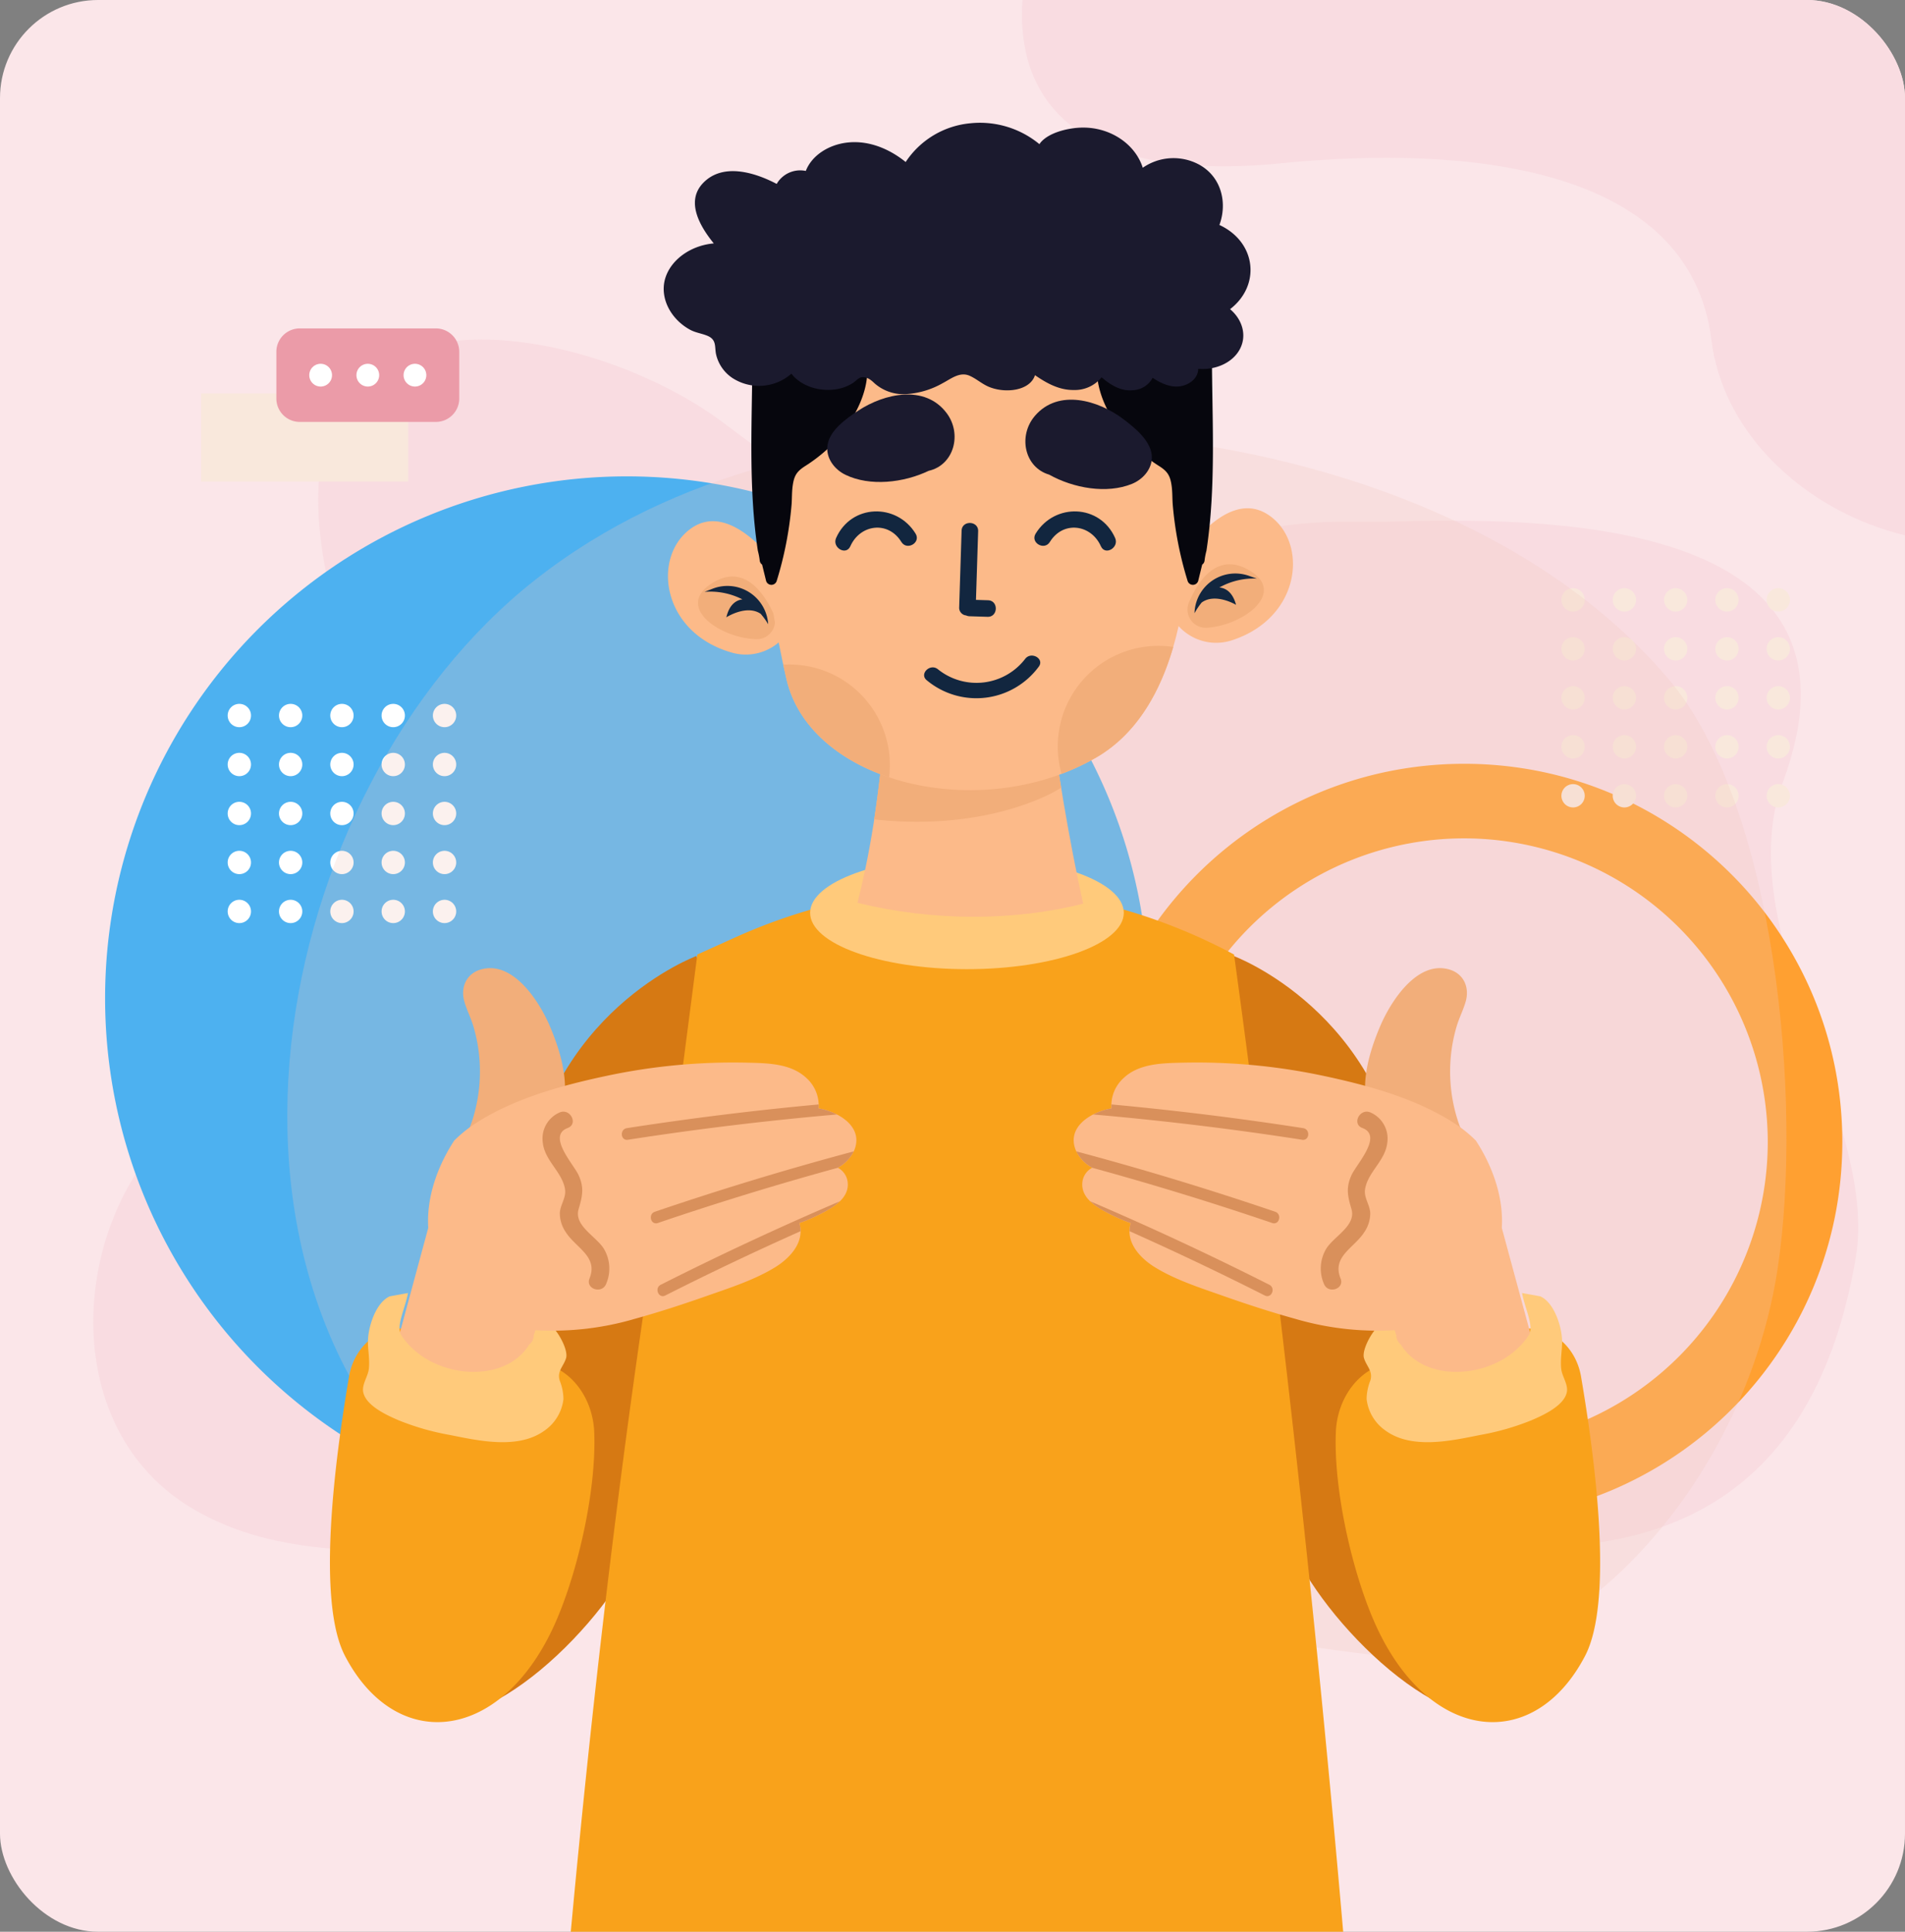 <svg xmlns="http://www.w3.org/2000/svg" xmlns:xlink="http://www.w3.org/1999/xlink" width="505" height="512" viewBox="0 0 505 512">
  <rect x="0" y="0" width="505" height="512" fill="#808080" stroke="none"/>
  <defs>
    <clipPath id="clip-path">
      <rect id="Rectángulo_348053" data-name="Rectángulo 348053" width="505" height="512" rx="26" fill="#fdf0f2" opacity="0.38"/>
    </clipPath>
    <clipPath id="clip-path-2">
      <rect id="Rectángulo_33768" data-name="Rectángulo 33768" width="460.522" height="361.194" fill="none" stroke="#707070" stroke-width="1"/>
    </clipPath>
    <clipPath id="clip-path-3">
      <rect id="Rectángulo_33845" data-name="Rectángulo 33845" width="460.522" height="315.839" transform="translate(0 0)" fill="none"/>
    </clipPath>
    <clipPath id="clip-path-4">
      <rect id="Rectángulo_33841" data-name="Rectángulo 33841" width="397.419" height="325.077" fill="none"/>
    </clipPath>
    <clipPath id="clip-path-5">
      <rect id="Rectángulo_344431" data-name="Rectángulo 344431" width="340.668" height="485.767" fill="#ffa031" opacity="0.53"/>
    </clipPath>
    <clipPath id="clip-path-6">
      <rect id="Rectángulo_344430" data-name="Rectángulo 344430" width="414.799" height="499.962" fill="none"/>
    </clipPath>
  </defs>
  <g id="Grupo_1012529" data-name="Grupo 1012529" transform="translate(-915 -6473)">
    <g id="Enmascarar_grupo_1011267" data-name="Enmascarar grupo 1011267" transform="translate(915 6473)" clip-path="url(#clip-path)">
      <rect id="Rectángulo_348045" data-name="Rectángulo 348045" width="505" height="512" rx="26" fill="#fbe6e9"/>
      <path id="Trazado_725685" data-name="Trazado 725685" d="M447.866,131.863c25.314-67.954-56.143-70.532-102.19-69.192-15.819.46-21.862-1.4-48.965,4.633-58.835,13.1-74.449,10.908-129.5-30.67C128.363,7.294,35.778-8.149,65.355,90.682c13.971,46.686,20.18,106.262-24.274,120.741s-58.265,88.022-14.037,113.326,101.2-7.832,149.881,32.847,78.156-47.4,162.7-28.29,118.342-16.48,127.637-71.771c5.994-35.657-33.719-87.229-19.4-125.672" transform="translate(24.728 75.543)" fill="#f9dce1"/>
      <path id="Trazado_725686" data-name="Trazado 725686" d="M447.866,117.406c25.314-67.954-56.143-70.532-102.19-69.192-15.819.46-21.862-1.4-48.965,4.633-58.835,13.1-74.449,10.908-129.5-30.67C128.363-7.163,35.779-22.605,65.355,76.226c13.971,46.686,20.18,106.262-24.274,120.741s-58.265,88.022-14.037,113.326,101.2-7.832,149.881,32.847,78.156-47.4,162.7-28.29,118.342-16.48,127.637-71.771c5.994-35.657-33.719-87.229-19.4-125.672" transform="translate(252.5 92.872) rotate(-79)" fill="#f9dce1"/>
    </g>
    <g id="Grupo_1012517" data-name="Grupo 1012517" transform="translate(254.656 5355)">
      <g id="Grupo_990643" data-name="Grupo 990643" transform="translate(621 1118)">
        <g id="Grupo_951800" data-name="Grupo 951800" transform="translate(66.559 65.607)">
          <g id="Grupo_951798" data-name="Grupo 951798" transform="translate(0.645 21.438)">
            <g id="Grupo_80327" data-name="Grupo 80327" transform="translate(0 0)" clip-path="url(#clip-path-3)">
              <path id="Trazado_113636" data-name="Trazado 113636" d="M276.622,287.329A138.311,138.311,0,1,1,138.311,149.018,138.311,138.311,0,0,1,276.622,287.329" transform="translate(0 -109.801)" fill="#4db1f0"/>
              <path id="Sustracción_2" data-name="Sustracción 2" d="M100.219,200.443a101.039,101.039,0,0,1-20.2-2.036,99.682,99.682,0,0,1-35.836-15.081A100.5,100.5,0,0,1,7.876,139.231a99.622,99.622,0,0,1-5.84-18.811,101.2,101.2,0,0,1,0-40.4,99.688,99.688,0,0,1,15.08-35.837A100.5,100.5,0,0,1,61.21,7.876a99.708,99.708,0,0,1,18.812-5.84,101.2,101.2,0,0,1,40.4,0,99.686,99.686,0,0,1,35.837,15.08,100.508,100.508,0,0,1,36.31,44.095,99.665,99.665,0,0,1,5.84,18.812,101.2,101.2,0,0,1,0,40.4,99.709,99.709,0,0,1-15.08,35.837,100.523,100.523,0,0,1-44.094,36.31,99.749,99.749,0,0,1-18.813,5.84A101.042,101.042,0,0,1,100.219,200.443Zm0-180.681a80.46,80.46,0,1,0,80.46,80.459A80.549,80.549,0,0,0,100.219,19.762Z" transform="translate(260.08 115.396)" fill="#ffa031" stroke="rgba(0,0,0,0)" stroke-miterlimit="10" stroke-width="1"/>
              <path id="Trazado_113639" data-name="Trazado 113639" d="M649.077,682.37a48.906,48.906,0,1,1-48.906-48.906,48.906,48.906,0,0,1,48.906,48.906" transform="translate(-406.186 -466.753)" fill="#fff"/>
              <path id="Trazado_113640" data-name="Trazado 113640" d="M1473.106,264.733a3.091,3.091,0,1,1-3.091-3.091,3.091,3.091,0,0,1,3.091,3.091" transform="translate(-1080.866 -192.785)" fill="#f9e8dc"/>
              <path id="Trazado_113641" data-name="Trazado 113641" d="M1524.781,264.733a3.091,3.091,0,1,1-3.091-3.091,3.091,3.091,0,0,1,3.091,3.091" transform="translate(-1118.942 -192.785)" fill="#f9e8dc"/>
              <path id="Trazado_113642" data-name="Trazado 113642" d="M1576.456,264.733a3.091,3.091,0,1,1-3.091-3.091,3.091,3.091,0,0,1,3.091,3.091" transform="translate(-1157.017 -192.785)" fill="#f9e8dc"/>
              <path id="Trazado_113643" data-name="Trazado 113643" d="M1628.131,264.733a3.091,3.091,0,1,1-3.091-3.091,3.091,3.091,0,0,1,3.091,3.091" transform="translate(-1195.093 -192.785)" fill="#f9e8dc"/>
              <path id="Trazado_113644" data-name="Trazado 113644" d="M1679.806,264.733a3.091,3.091,0,1,1-3.091-3.091,3.091,3.091,0,0,1,3.091,3.091" transform="translate(-1233.168 -192.785)" fill="#f9e8dc"/>
              <path id="Trazado_113645" data-name="Trazado 113645" d="M1473.106,314.059a3.091,3.091,0,1,1-3.091-3.091,3.091,3.091,0,0,1,3.091,3.091" transform="translate(-1080.866 -229.129)" fill="#f9e8dc"/>
              <path id="Trazado_113646" data-name="Trazado 113646" d="M1524.781,314.059a3.091,3.091,0,1,1-3.091-3.091,3.091,3.091,0,0,1,3.091,3.091" transform="translate(-1118.942 -229.129)" fill="#f9e8dc"/>
              <path id="Trazado_113647" data-name="Trazado 113647" d="M1576.456,314.059a3.091,3.091,0,1,1-3.091-3.091,3.091,3.091,0,0,1,3.091,3.091" transform="translate(-1157.017 -229.129)" fill="#f9e8dc"/>
              <path id="Trazado_113648" data-name="Trazado 113648" d="M1628.131,314.059a3.091,3.091,0,1,1-3.091-3.091,3.091,3.091,0,0,1,3.091,3.091" transform="translate(-1195.093 -229.129)" fill="#f9e8dc"/>
              <path id="Trazado_113649" data-name="Trazado 113649" d="M1679.806,314.059a3.091,3.091,0,1,1-3.091-3.091,3.091,3.091,0,0,1,3.091,3.091" transform="translate(-1233.168 -229.129)" fill="#f9e8dc"/>
              <path id="Trazado_113650" data-name="Trazado 113650" d="M1473.106,363.385a3.091,3.091,0,1,1-3.091-3.091,3.091,3.091,0,0,1,3.091,3.091" transform="translate(-1080.866 -265.474)" fill="#f9e8dc"/>
              <path id="Trazado_113651" data-name="Trazado 113651" d="M1524.781,363.385a3.091,3.091,0,1,1-3.091-3.091,3.091,3.091,0,0,1,3.091,3.091" transform="translate(-1118.942 -265.474)" fill="#f9e8dc"/>
              <path id="Trazado_113652" data-name="Trazado 113652" d="M1576.456,363.385a3.091,3.091,0,1,1-3.091-3.091,3.091,3.091,0,0,1,3.091,3.091" transform="translate(-1157.017 -265.474)" fill="#f9e8dc"/>
              <path id="Trazado_113653" data-name="Trazado 113653" d="M1628.131,363.385a3.091,3.091,0,1,1-3.091-3.091,3.091,3.091,0,0,1,3.091,3.091" transform="translate(-1195.093 -265.474)" fill="#f9e8dc"/>
              <path id="Trazado_113654" data-name="Trazado 113654" d="M1679.806,363.385a3.091,3.091,0,1,1-3.091-3.091,3.091,3.091,0,0,1,3.091,3.091" transform="translate(-1233.168 -265.474)" fill="#f9e8dc"/>
              <path id="Trazado_113655" data-name="Trazado 113655" d="M1473.106,412.712a3.091,3.091,0,1,1-3.091-3.091,3.091,3.091,0,0,1,3.091,3.091" transform="translate(-1080.866 -301.819)" fill="#f9e8dc"/>
              <path id="Trazado_113656" data-name="Trazado 113656" d="M1524.781,412.712a3.091,3.091,0,1,1-3.091-3.091,3.091,3.091,0,0,1,3.091,3.091" transform="translate(-1118.942 -301.819)" fill="#f9e8dc"/>
              <path id="Trazado_113657" data-name="Trazado 113657" d="M1576.456,412.712a3.091,3.091,0,1,1-3.091-3.091,3.091,3.091,0,0,1,3.091,3.091" transform="translate(-1157.017 -301.819)" fill="#f9e8dc"/>
              <path id="Trazado_113658" data-name="Trazado 113658" d="M1628.131,412.712a3.091,3.091,0,1,1-3.091-3.091,3.091,3.091,0,0,1,3.091,3.091" transform="translate(-1195.093 -301.819)" fill="#f9e8dc"/>
              <path id="Trazado_113659" data-name="Trazado 113659" d="M1679.806,412.712a3.091,3.091,0,1,1-3.091-3.091,3.091,3.091,0,0,1,3.091,3.091" transform="translate(-1233.168 -301.819)" fill="#f9e8dc"/>
              <path id="Trazado_113660" data-name="Trazado 113660" d="M1473.106,462.038a3.091,3.091,0,1,1-3.091-3.091,3.091,3.091,0,0,1,3.091,3.091" transform="translate(-1080.866 -338.164)" fill="#f9e8dc"/>
              <path id="Trazado_113661" data-name="Trazado 113661" d="M1524.781,462.038a3.091,3.091,0,1,1-3.091-3.091,3.091,3.091,0,0,1,3.091,3.091" transform="translate(-1118.942 -338.164)" fill="#f9e8dc"/>
              <path id="Trazado_113662" data-name="Trazado 113662" d="M1576.456,462.038a3.091,3.091,0,1,1-3.091-3.091,3.091,3.091,0,0,1,3.091,3.091" transform="translate(-1157.017 -338.164)" fill="#f9e8dc"/>
              <path id="Trazado_113663" data-name="Trazado 113663" d="M1628.131,462.038a3.091,3.091,0,1,1-3.091-3.091,3.091,3.091,0,0,1,3.091,3.091" transform="translate(-1195.093 -338.164)" fill="#f9e8dc"/>
              <path id="Trazado_113664" data-name="Trazado 113664" d="M1679.806,462.038a3.091,3.091,0,1,1-3.091-3.091,3.091,3.091,0,0,1,3.091,3.091" transform="translate(-1233.168 -338.164)" fill="#f9e8dc"/>
              <path id="Trazado_113665" data-name="Trazado 113665" d="M129.658,381.219a3.091,3.091,0,1,1-3.091-3.091,3.091,3.091,0,0,1,3.091,3.091" transform="translate(-90.98 -278.615)" fill="#fff"/>
              <path id="Trazado_113666" data-name="Trazado 113666" d="M181.333,381.219a3.091,3.091,0,1,1-3.091-3.091,3.091,3.091,0,0,1,3.091,3.091" transform="translate(-129.056 -278.615)" fill="#fff"/>
              <path id="Trazado_113667" data-name="Trazado 113667" d="M233.008,381.219a3.091,3.091,0,1,1-3.091-3.091,3.091,3.091,0,0,1,3.091,3.091" transform="translate(-167.131 -278.615)" fill="#fff"/>
              <path id="Trazado_113668" data-name="Trazado 113668" d="M284.683,381.219a3.091,3.091,0,1,1-3.091-3.091,3.091,3.091,0,0,1,3.091,3.091" transform="translate(-205.206 -278.615)" fill="#fff"/>
              <path id="Trazado_113669" data-name="Trazado 113669" d="M336.358,381.219a3.091,3.091,0,1,1-3.091-3.091,3.091,3.091,0,0,1,3.091,3.091" transform="translate(-243.282 -278.615)" fill="#fff"/>
              <path id="Trazado_113670" data-name="Trazado 113670" d="M129.658,430.545a3.091,3.091,0,1,1-3.091-3.091,3.091,3.091,0,0,1,3.091,3.091" transform="translate(-90.98 -314.959)" fill="#fff"/>
              <path id="Trazado_113671" data-name="Trazado 113671" d="M181.333,430.545a3.091,3.091,0,1,1-3.091-3.091,3.091,3.091,0,0,1,3.091,3.091" transform="translate(-129.056 -314.959)" fill="#fff"/>
              <path id="Trazado_113672" data-name="Trazado 113672" d="M233.008,430.545a3.091,3.091,0,1,1-3.091-3.091,3.091,3.091,0,0,1,3.091,3.091" transform="translate(-167.131 -314.959)" fill="#fff"/>
              <path id="Trazado_113673" data-name="Trazado 113673" d="M284.683,430.545a3.091,3.091,0,1,1-3.091-3.091,3.091,3.091,0,0,1,3.091,3.091" transform="translate(-205.206 -314.959)" fill="#fff"/>
              <path id="Trazado_113674" data-name="Trazado 113674" d="M336.358,430.545a3.091,3.091,0,1,1-3.091-3.091,3.091,3.091,0,0,1,3.091,3.091" transform="translate(-243.282 -314.959)" fill="#fff"/>
              <path id="Trazado_113675" data-name="Trazado 113675" d="M129.658,479.871a3.091,3.091,0,1,1-3.091-3.09,3.091,3.091,0,0,1,3.091,3.09" transform="translate(-90.98 -351.305)" fill="#fff"/>
              <path id="Trazado_113676" data-name="Trazado 113676" d="M181.333,479.871a3.091,3.091,0,1,1-3.091-3.09,3.091,3.091,0,0,1,3.091,3.09" transform="translate(-129.056 -351.305)" fill="#fff"/>
              <path id="Trazado_113677" data-name="Trazado 113677" d="M233.008,479.871a3.091,3.091,0,1,1-3.091-3.09,3.091,3.091,0,0,1,3.091,3.09" transform="translate(-167.131 -351.305)" fill="#fff"/>
              <path id="Trazado_113678" data-name="Trazado 113678" d="M284.683,479.871a3.091,3.091,0,1,1-3.091-3.09,3.091,3.091,0,0,1,3.091,3.09" transform="translate(-205.206 -351.305)" fill="#fff"/>
              <path id="Trazado_113679" data-name="Trazado 113679" d="M336.358,479.871a3.091,3.091,0,1,1-3.091-3.09,3.091,3.091,0,0,1,3.091,3.09" transform="translate(-243.282 -351.305)" fill="#fff"/>
              <path id="Trazado_113680" data-name="Trazado 113680" d="M129.658,529.2a3.091,3.091,0,1,1-3.091-3.091,3.091,3.091,0,0,1,3.091,3.091" transform="translate(-90.98 -387.649)" fill="#fff"/>
              <path id="Trazado_113681" data-name="Trazado 113681" d="M181.333,529.2a3.091,3.091,0,1,1-3.091-3.091,3.091,3.091,0,0,1,3.091,3.091" transform="translate(-129.056 -387.649)" fill="#fff"/>
              <path id="Trazado_113682" data-name="Trazado 113682" d="M233.008,529.2a3.091,3.091,0,1,1-3.091-3.091,3.091,3.091,0,0,1,3.091,3.091" transform="translate(-167.131 -387.649)" fill="#fff"/>
              <path id="Trazado_113683" data-name="Trazado 113683" d="M284.683,529.2a3.091,3.091,0,1,1-3.091-3.091,3.091,3.091,0,0,1,3.091,3.091" transform="translate(-205.206 -387.649)" fill="#fff"/>
              <path id="Trazado_113684" data-name="Trazado 113684" d="M336.358,529.2a3.091,3.091,0,1,1-3.091-3.091,3.091,3.091,0,0,1,3.091,3.091" transform="translate(-243.282 -387.649)" fill="#fff"/>
              <path id="Trazado_113685" data-name="Trazado 113685" d="M129.658,578.524a3.091,3.091,0,1,1-3.091-3.091,3.091,3.091,0,0,1,3.091,3.091" transform="translate(-90.98 -423.994)" fill="#fff"/>
              <path id="Trazado_113686" data-name="Trazado 113686" d="M181.333,578.524a3.091,3.091,0,1,1-3.091-3.091,3.091,3.091,0,0,1,3.091,3.091" transform="translate(-129.056 -423.994)" fill="#fff"/>
              <path id="Trazado_113687" data-name="Trazado 113687" d="M233.008,578.524a3.091,3.091,0,1,1-3.091-3.091,3.091,3.091,0,0,1,3.091,3.091" transform="translate(-167.131 -423.994)" fill="#fff"/>
              <path id="Trazado_113688" data-name="Trazado 113688" d="M284.683,578.524a3.091,3.091,0,1,1-3.091-3.091,3.091,3.091,0,0,1,3.091,3.091" transform="translate(-205.206 -423.994)" fill="#fff"/>
              <path id="Trazado_113689" data-name="Trazado 113689" d="M336.358,578.524a3.091,3.091,0,1,1-3.091-3.091,3.091,3.091,0,0,1,3.091,3.091" transform="translate(-243.282 -423.994)" fill="#fff"/>
              <rect id="Rectángulo_33843" data-name="Rectángulo 33843" width="54.296" height="12.701" transform="translate(227.709 50.807)" fill="#f9e8dc"/>
              <rect id="Rectángulo_33844" data-name="Rectángulo 33844" width="54.858" height="23.333" transform="translate(25.477 17.249)" fill="#f9e8dc"/>
              <path id="Trazado_113690" data-name="Trazado 113690" d="M178.721,0h36.067a6.207,6.207,0,0,1,6.207,6.207V18.581a6.207,6.207,0,0,1-6.207,6.207H178.721a6.207,6.207,0,0,1-6.207-6.207V6.209A6.207,6.207,0,0,1,178.721,0" transform="translate(-127.113 -0.002)" fill="#eb9ba8"/>
              <path id="Trazado_113691" data-name="Trazado 113691" d="M211.7,38.65a3.015,3.015,0,1,1-3.015-3.015A3.015,3.015,0,0,1,211.7,38.65" transform="translate(-151.545 -26.257)" fill="#fff"/>
              <path id="Trazado_113692" data-name="Trazado 113692" d="M259.195,38.65a3.015,3.015,0,1,1-3.015-3.015,3.015,3.015,0,0,1,3.015,3.015" transform="translate(-186.538 -26.257)" fill="#fff"/>
              <path id="Trazado_113693" data-name="Trazado 113693" d="M306.687,38.65a3.015,3.015,0,1,1-3.015-3.015,3.015,3.015,0,0,1,3.015,3.015" transform="translate(-221.532 -26.257)" fill="#fff"/>
            </g>
          </g>
          <g id="Grupo_951799" data-name="Grupo 951799" transform="translate(48.942 48.868)" opacity="0.251">
            <g id="Grupo_80323" data-name="Grupo 80323" transform="translate(0 0)" clip-path="url(#clip-path-4)">
              <path id="Trazado_113615" data-name="Trazado 113615" d="M253.946,319.962c-3.754-.285-7.584-.448-11.507-.419-20.755.154-41.056,5.739-61.939,5.523-44.248-.457-89.788-5.043-128.031-33.383C-32.256,228.9-4.484,94.4,65.752,39.181,103.072,9.841,149.558.87,194.1.04c57.332-1.068,130.87,17.066,171.947,65.33C394.661,99,401.777,177.342,395.087,221.734c-5.325,35.335-25.311,68.658-50.559,88.054-31.486,24.189-58.182,12.633-90.582,10.174" transform="translate(0 0.004)" fill="#f1c6bd"/>
            </g>
          </g>
        </g>
        <g id="Enmascarar_grupo_95" data-name="Enmascarar grupo 95" transform="translate(126.809 26.232)" clip-path="url(#clip-path-5)">
          <g id="Grupo_951832" data-name="Grupo 951832" transform="translate(0 6.309)">
            <g id="Grupo_951831" data-name="Grupo 951831" clip-path="url(#clip-path-6)">
              <path id="Trazado_696624" data-name="Trazado 696624" d="M342.8,319.546s39.866,14.706,45.516,62.738l30.59,137.18c-19.19,10.429-53.185-24.139-61.221-44.447-16.011-40.461-34.868-105.966-14.884-155.471" transform="translate(-103.21 -98.694)" fill="#d67913"/>
              <path id="Trazado_696625" data-name="Trazado 696625" d="M106.523,319.546s-39.865,14.706-45.516,62.738l-30.59,137.18c19.19,10.429,53.185-24.139,61.221-44.447,16.011-40.461,34.868-105.966,14.884-155.471" transform="translate(-9.395 -98.694)" fill="#d67913"/>
              <path id="Trazado_696626" data-name="Trazado 696626" d="M196.386,590.536c38.438,0,73.681-4.484,101.179-11.943Q286.181,444.454,267.9,311.03a149.558,149.558,0,0,0-132.3-4.508l-9.977,4.508L121.709,341.2C108.466,416.8,98.347,500.167,91.393,577.525c28.014,8.1,64.754,13.011,104.993,13.011" transform="translate(-28.228 -90.574)" fill="#f9a21b"/>
              <path id="Trazado_696628" data-name="Trazado 696628" d="M267.331,296.3c0,8.249-18.614,14.937-41.576,14.937s-41.575-6.688-41.575-14.937,18.614-14.937,41.575-14.937,41.576,6.687,41.576,14.937" transform="translate(-56.886 -86.903)" fill="#ffca7b"/>
              <path id="Trazado_696629" data-name="Trazado 696629" d="M249.514,212.854q-19.289,1.05-39.178.843c-1.122,22.463-3.653,40.849-7.338,56.1q-.326,1.351-.667,2.671c19.871,4.971,41.639,4.882,59.837.248-3.557-16.028-6.927-35.55-10.066-59.755-.86-.03-1.723-.066-2.587-.1" transform="translate(-62.491 -65.742)" fill="#fcba89"/>
              <path id="Trazado_696630" data-name="Trazado 696630" d="M251.5,212.854q-19.289,1.05-39.178.843a360.588,360.588,0,0,1-3.568,36.678c15.217,1.707,31.463.044,44.874-5.912a37.7,37.7,0,0,0,4.689-2.49c-1.44-8.806-2.858-18.438-4.23-29.015-.86-.03-1.723-.066-2.587-.1" transform="translate(-64.475 -65.742)" fill="#f2ae7a"/>
              <path id="Trazado_696631" data-name="Trazado 696631" d="M162.118,169.57c-.14-.2-.282-.406-.415-.615-1.635-2.588-14.69-22.41-26.042-14.166-10.3,7.477-7.773,27.433,10.825,32.808A13.412,13.412,0,0,0,163.672,175.5a9.563,9.563,0,0,0-1.554-5.934" transform="translate(-40.045 -47.192)" fill="#fcba89"/>
              <path id="Trazado_696632" data-name="Trazado 696632" d="M156.611,190.617a4.832,4.832,0,0,0,4.534-6.88c-2.661-5.683-7.974-13.154-16.211-7.976-9.958,6.259,1.965,14.571,11.678,14.857" transform="translate(-43.604 -53.747)" fill="#f2ae7a"/>
              <path id="Trazado_696633" data-name="Trazado 696633" d="M143.712,179.177l2.113-.82a10.822,10.822,0,0,1,14.683,8.841c.039.353.045.558.045.558A18.379,18.379,0,0,0,158.565,185c-3.747-2.53-9.092.932-9.092.932.833-3.566,2.747-4.559,4.255-4.749a18.664,18.664,0,0,0-10.017-2" transform="translate(-44.387 -54.858)" fill="#12263f"/>
              <path id="Trazado_696634" data-name="Trazado 696634" d="M321.92,165.345c.132-.209.268-.415.393-.63,1.541-2.644,13.878-22.922,25.518-15.09,10.556,7.1,8.75,27.137-9.643,33.175a13.413,13.413,0,0,1-17.609-11.47,9.568,9.568,0,0,1,1.341-5.986" transform="translate(-99.001 -45.661)" fill="#fcba89"/>
              <path id="Trazado_696635" data-name="Trazado 696635" d="M334.085,186.14a4.832,4.832,0,0,1-4.777-6.714c2.456-5.774,7.5-13.432,15.915-8.551,10.175,5.9-1.442,14.633-11.138,15.265" transform="translate(-101.588 -52.296)" fill="#f2ae7a"/>
              <path id="Trazado_696636" data-name="Trazado 696636" d="M348.145,174.2,346,173.452a10.822,10.822,0,0,0-14.357,9.36c-.027.355-.025.56-.025.56a18.425,18.425,0,0,1,1.888-2.827c3.654-2.662,9.12.606,9.12.606-.961-3.534-2.91-4.458-4.423-4.593a18.663,18.663,0,0,1,9.939-2.362" transform="translate(-102.424 -53.384)" fill="#12263f"/>
              <path id="Trazado_696637" data-name="Trazado 696637" d="M278.748,113.912c.9,12.441,2.215,57.669-24.276,72.993-30.836,17.837-75.681,6.733-82.083-20.655-2.841-12.151-6.45-31.513-6.167-48.721,2.689-46.122,45.969-59.134,66.656-56.817,33.952,3.8,50.342,32.575,45.87,53.2" transform="translate(-51.334 -18.672)" fill="#fcba89"/>
              <path id="Trazado_696638" data-name="Trazado 696638" d="M191.221,83.6c-4.293-9.988-17.546-6.96-24.723-2.322a32.3,32.3,0,0,0-4.587,3.61c-.023,17.5-1.161,35.1,1.448,52.3a18.409,18.409,0,0,1,.5,2.611,1.49,1.49,0,0,0,.632,1.075q.53,2.163,1.058,4.324a1.468,1.468,0,0,0,2.808,0,95.651,95.651,0,0,0,3.935-20.156c.133-1.61.068-3.268.275-4.864.36-2.776,1.019-3.918,3.223-5.353a42.039,42.039,0,0,0,6.175-4.723c6.437-6.127,13.172-17.387,9.255-26.5" transform="translate(-49.925 -23.767)" fill="#06060d"/>
              <path id="Trazado_696639" data-name="Trazado 696639" d="M295.36,83.6c4.293-9.988,17.546-6.96,24.723-2.322a32.3,32.3,0,0,1,4.587,3.61c.023,17.5,1.161,35.1-1.448,52.3a18.4,18.4,0,0,0-.5,2.611,1.49,1.49,0,0,1-.632,1.075q-.53,2.163-1.058,4.324a1.468,1.468,0,0,1-2.808,0,95.65,95.65,0,0,1-3.935-20.156c-.133-1.61-.068-3.268-.275-4.864-.36-2.776-1.019-3.918-3.224-5.353a42.038,42.038,0,0,1-6.175-4.723c-6.438-6.127-13.172-17.387-9.255-26.5" transform="translate(-90.866 -23.767)" fill="#06060d"/>
              <path id="Trazado_696640" data-name="Trazado 696640" d="M309.774,200.89a26.678,26.678,0,0,0-29.613,33.636,61.628,61.628,0,0,0,9.2-4.336c10.769-6.229,16.942-17.4,20.416-29.3" transform="translate(-86.22 -61.957)" fill="#f2ae7a"/>
              <path id="Trazado_696641" data-name="Trazado 696641" d="M174.1,207.778c-.081,0-.16.013-.241.018.3,1.383.6,2.7.89,3.945,2.878,12.313,13.528,21.332,27.181,25.912a26.666,26.666,0,0,0-27.83-29.875" transform="translate(-53.699 -64.163)" fill="#f2ae7a"/>
              <path id="Trazado_696642" data-name="Trazado 696642" d="M249,173.957l-3.2-.1.577-18.189c.09-2.823-4.3-2.967-4.387-.139l-.643,20.292a2.038,2.038,0,0,0,1.837,2.156,2.235,2.235,0,0,0,.923.219l4.754.151c2.823.09,2.967-4.3.139-4.387" transform="translate(-74.543 -47.402)" fill="#12263f"/>
              <path id="Trazado_696643" data-name="Trazado 696643" d="M292.648,111.3c-6.54-4.932-17.131-8.091-23.374-.826-4.531,5.273-2.809,13.653,3.765,15.585,6.456,3.606,15.289,5.17,21.954,2.451,2.787-1.136,5.17-3.711,5.273-6.832.142-4.343-4.517-8.039-7.618-10.378" transform="translate(-82.385 -32.8)" fill="#1b1a2e"/>
              <path id="Trazado_696644" data-name="Trazado 696644" d="M190.739,118.334c-.1,3.121,2.12,5.843,4.829,7.154,6.479,3.134,15.394,2.134,22.066-1.056,6.682-1.51,8.933-9.764,4.745-15.315-5.769-7.645-16.539-5.164-23.379-.657-3.242,2.137-8.127,5.531-8.26,9.874" transform="translate(-58.91 -32.185)" fill="#1b1a2e"/>
              <path id="Trazado_696645" data-name="Trazado 696645" d="M215.117,154.929c-5.043-8.2-17.055-7.862-21.069,1.147-1.134,2.545,2.628,4.77,3.772,2.2,2.6-5.847,10.032-6.827,13.527-1.147,1.47,2.39,5.249.2,3.771-2.2" transform="translate(-59.868 -46.032)" fill="#12263f"/>
              <path id="Trazado_696646" data-name="Trazado 696646" d="M270.525,154.929c5.043-8.2,17.055-7.862,21.069,1.147,1.134,2.545-2.628,4.77-3.771,2.2-2.6-5.847-10.032-6.827-13.527-1.147-1.47,2.39-5.249.2-3.771-2.2" transform="translate(-83.45 -46.032)" fill="#12263f"/>
              <path id="Trazado_696647" data-name="Trazado 696647" d="M278.164,49.4c8.157-6.278,7-17.745-2.836-22.32,2.073-5.557.742-12.511-5.209-15.9a14.3,14.3,0,0,0-15.108.742C252.983,5.5,246.028.832,238.123,1.308c-3.388.2-7.918,1.354-10.088,3.8a4.177,4.177,0,0,0-.415.563A24.734,24.734,0,0,0,209.4.124,23.08,23.08,0,0,0,192.16,10.4c-4.172-3.371-9.667-5.827-15.507-5.151-4.953.573-9.39,3.423-10.964,7.517a7.216,7.216,0,0,0-6.965,2.364,6.428,6.428,0,0,0-.753,1.077c-5.867-3.089-14.314-5.642-19.5-.254-4.683,4.866-.916,11.425,2.821,16.022-5.727.487-10.98,3.928-12.713,8.787-1.876,5.261,1.107,11.163,6.376,14.064,1.467.809,3,.975,4.528,1.581,2.586,1.023,2.008,2.818,2.391,4.852a10.275,10.275,0,0,0,4.448,6.449A13,13,0,0,0,161.875,66.5c2.644,3.457,7.894,5,12.569,4a11.52,11.52,0,0,0,3.667-1.487c.641-.4,1.534-1.4,2.228-1.527,1.563-.288,2.7.746,3.587,1.584a11.591,11.591,0,0,0,8.028,2.86,22.22,22.22,0,0,0,10.011-2.912c2.158-1.114,4.5-3.1,7.1-1.981,1.808.78,3.237,2.129,5.074,2.917,4.307,1.847,10.956,1.158,12.3-3.055,3.007,2.073,6.392,4,10.332,3.928a9.127,9.127,0,0,0,7.33-3.368c2.29,1.976,5.126,3.816,8.489,3.409a6.193,6.193,0,0,0,5.037-3.273c2.479,1.64,5.48,3.023,8.547,1.935,2.158-.766,3.57-2.472,3.524-4.315,4.5.407,9.14-1.554,11.074-5.253,1.919-3.669.594-7.864-2.613-10.558" transform="translate(-39.539 0)" fill="#1b1a2e"/>
              <path id="Trazado_696648" data-name="Trazado 696648" d="M55.566,471.555a111.442,111.442,0,0,1-14.808-2.879C36.1,467.37,28.886,465.259,22.132,463,14.72,460.518,6.6,466.139,5.061,475.125,1.227,497.562-3.548,534.7,3.98,549.15c13.347,25.618,40.7,23.213,55.047-7.164,6.21-13.154,11.666-35.957,11.033-52.094-.373-9.505-6.645-17.343-14.495-18.337" transform="translate(0 -142.819)" fill="#f9a21b"/>
              <path id="Trazado_696649" data-name="Trazado 696649" d="M63.94,428.151l1.853,28.181s-20.966,26.626-41.825,2.495l9.52-35.159Z" transform="translate(-7.403 -130.854)" fill="#fcba89"/>
              <path id="Trazado_696650" data-name="Trazado 696650" d="M12.731,475.005c-.367-2.019,1.263-4.107,1.493-6.1.276-2.4-.214-4.75-.232-7.126-.028-3.829,2.02-10.427,5.768-12.113.039-.018,4.809-.87,4.847-.885-.708,3.953-3.245,8.854-1.81,11.106,7.306,11.469,27.178,13.576,33.971,2.52a3.02,3.02,0,0,0,1.173-2.42,15.791,15.791,0,0,0,.874-3.9c.034,0,.069.005.1.012,2.927-1.9,8.469,7.014,7.6,9.921-.665,2.227-2.458,3.439-1.693,5.955a13.508,13.508,0,0,1,.993,4.914,11.806,11.806,0,0,1-4.937,8.3c-7.091,5.211-17.847,2.655-25.249,1.2a67.167,67.167,0,0,1-13.5-3.876c-2.839-1.216-8.724-3.805-9.4-7.517" transform="translate(-3.916 -138.61)" fill="#ffca7b"/>
              <path id="Trazado_696651" data-name="Trazado 696651" d="M73.349,339.538c-2.731-6.41-9.6-17.246-18.048-15.063-4.02,1.039-5.7,4.737-4.605,8.574.628,2.208,1.713,4.278,2.371,6.486a41.832,41.832,0,0,1,1.571,8.059,42.531,42.531,0,0,1-1.762,16.715c-1.675,5.305-4.969,10.12-3.9,15.9.3,1.642,2.247,1.54,3.049.473a1.819,1.819,0,0,0,.457-.091c4.788-1.63,8.84-4.77,12.984-7.581,3.577-2.426,7.707-4.735,9.89-8.623,4.155-7.4,1.079-17.6-2.008-24.847" transform="translate(-15.062 -100.128)" fill="#f2ae7a"/>
              <path id="Trazado_696652" data-name="Trazado 696652" d="M148.9,392.634a4.969,4.969,0,0,0-2.634-4.364,9.927,9.927,0,0,0,4.319-4.559c2.62-6.266-4.086-10.26-9.431-11.174a9.8,9.8,0,0,0-3.266-8.086c-4.085-3.818-10.241-3.9-15.5-4.023a161.006,161.006,0,0,0-37.208,3.443c-11.961,2.535-24.823,6.006-35.152,12.761a34.222,34.222,0,0,0-5.474,4.455c-6.022,9.226-9.3,21.172-4.9,31.572,4.3,10.158,14.639,15.731,24.838,18.356a2.359,2.359,0,0,1,.588.243,77.4,77.4,0,0,0,27.394-2.948c6.446-1.781,12.826-3.872,19.134-6.09,6.007-2.111,12.448-4.171,17.916-7.5,3.971-2.418,8.039-6.688,6.544-11.74,0-.011-.008-.021-.011-.031a47.733,47.733,0,0,0,7.794-3.62c2.492-1.472,5.092-3.516,5.054-6.694" transform="translate(-11.621 -111.307)" fill="#fcba89"/>
              <path id="Trazado_696653" data-name="Trazado 696653" d="M113.574,385.822q27.582-4.288,55.4-6.7a17.168,17.168,0,0,0-4.862-1.621,9.573,9.573,0,0,0,.031-1.042q-25.514,2.353-50.843,6.283c-1.957.3-1.7,3.383.272,3.077" transform="translate(-34.579 -116.273)" fill="#d9905b"/>
              <path id="Trazado_696654" data-name="Trazado 696654" d="M124.947,413.445q23.636-8.046,47.722-14.643l-.009-.006a10.078,10.078,0,0,0,4.21-4.332q-26.624,7.116-52.723,16c-1.875.638-1.086,3.626.8,2.984" transform="translate(-38.013 -121.834)" fill="#d9905b"/>
              <path id="Trazado_696655" data-name="Trazado 696655" d="M163.246,419.414c0-.01-.008-.02-.011-.03a47.679,47.679,0,0,0,7.794-3.62,15.8,15.8,0,0,0,2.953-2.165q-24.088,10.307-47.483,22.124c-1.768.893-.571,3.742,1.207,2.843q17.716-8.954,35.845-17.038a7.5,7.5,0,0,0-.306-2.114" transform="translate(-38.802 -127.744)" fill="#d9905b"/>
              <path id="Trazado_696656" data-name="Trazado 696656" d="M98.4,424.9a10.254,10.254,0,0,0-.528-9.219c-1.971-3.356-8.063-6.168-6.764-10.607.992-3.389,1.555-5.633-.021-9.057-1.327-2.884-8.4-10.4-2.855-12.461,2.8-1.042.737-5.2-2.035-4.163a7.534,7.534,0,0,0-4.583,8.028c.5,4.794,5.069,7.706,5.878,12.258.42,2.359-1.272,4.168-1.358,6.465a8.885,8.885,0,0,0,1.582,5.031c2.644,4.161,8.657,6.433,6.282,12.275-1.122,2.76,3.282,4.208,4.4,1.451" transform="translate(-25.191 -117.129)" fill="#d9905b"/>
              <path id="Trazado_696657" data-name="Trazado 696657" d="M400.288,471.555a111.445,111.445,0,0,0,14.809-2.879c4.661-1.306,11.872-3.417,18.625-5.678,7.413-2.481,15.536,3.141,17.072,12.127,3.834,22.437,8.609,59.574,1.08,74.026-13.347,25.618-40.7,23.213-55.047-7.164-6.21-13.154-11.666-35.957-11.033-52.094.373-9.505,6.645-17.343,14.495-18.337" transform="translate(-119.14 -142.819)" fill="#f9a21b"/>
              <path id="Trazado_696658" data-name="Trazado 696658" d="M404.554,428.151,402.7,456.332s20.966,26.626,41.825,2.495l-9.52-35.159Z" transform="translate(-124.378 -130.854)" fill="#fcba89"/>
              <path id="Trazado_696659" data-name="Trazado 696659" d="M450.353,475.005c.366-2.019-1.264-4.107-1.494-6.1-.276-2.4.214-4.75.231-7.126.028-3.829-2.02-10.427-5.768-12.113-.039-.018-4.809-.87-4.847-.885.708,3.953,3.245,8.854,1.811,11.106-7.307,11.469-27.178,13.576-33.971,2.52a3.017,3.017,0,0,1-1.173-2.42,15.766,15.766,0,0,1-.874-3.9c-.034,0-.07.005-.1.012-2.927-1.9-8.469,7.014-7.6,9.921.665,2.227,2.458,3.439,1.693,5.955a13.51,13.51,0,0,0-.994,4.914,11.807,11.807,0,0,0,4.937,8.3c7.09,5.211,17.847,2.655,25.248,1.2a67.156,67.156,0,0,0,13.5-3.876c2.841-1.216,8.724-3.805,9.4-7.517" transform="translate(-122.455 -138.61)" fill="#ffca7b"/>
              <path id="Trazado_696660" data-name="Trazado 696660" d="M399.044,364.385c2.183,3.888,6.312,6.2,9.89,8.623,4.145,2.811,8.2,5.951,12.984,7.581a1.82,1.82,0,0,0,.457.091c.8,1.067,2.744,1.169,3.049-.473,1.072-5.778-2.222-10.594-3.9-15.9a42.532,42.532,0,0,1-1.762-16.715,41.838,41.838,0,0,1,1.571-8.059c.657-2.208,1.744-4.28,2.371-6.486,1.091-3.837-.585-7.536-4.605-8.574-8.449-2.183-15.317,8.654-18.048,15.063-3.088,7.246-6.164,17.446-2.008,24.847" transform="translate(-122.626 -100.128)" fill="#f2ae7a"/>
              <path id="Trazado_696661" data-name="Trazado 696661" d="M287.541,392.634a4.969,4.969,0,0,1,2.634-4.364,9.931,9.931,0,0,1-4.319-4.559c-2.62-6.266,4.086-10.26,9.431-11.174a9.8,9.8,0,0,1,3.266-8.086c4.085-3.818,10.241-3.9,15.5-4.023a161,161,0,0,1,37.208,3.443c11.961,2.535,24.823,6.006,35.152,12.761a34.224,34.224,0,0,1,5.474,4.455c6.022,9.226,9.3,21.172,4.9,31.572-4.3,10.158-14.639,15.731-24.838,18.356a2.361,2.361,0,0,0-.588.243,77.4,77.4,0,0,1-27.394-2.948c-6.446-1.781-12.826-3.872-19.134-6.09-6.007-2.111-12.448-4.171-17.916-7.5-3.971-2.418-8.039-6.688-6.544-11.74,0-.011.008-.021.011-.031a47.733,47.733,0,0,1-7.794-3.62c-2.492-1.472-5.092-3.516-5.054-6.694" transform="translate(-88.108 -111.307)" fill="#fcba89"/>
              <path id="Trazado_696662" data-name="Trazado 696662" d="M348.132,385.822q-27.583-4.288-55.4-6.7a17.172,17.172,0,0,1,4.863-1.621,9.4,9.4,0,0,1-.032-1.042q25.514,2.353,50.843,6.283c1.957.3,1.7,3.383-.272,3.077" transform="translate(-90.412 -116.273)" fill="#d9905b"/>
              <path id="Trazado_696663" data-name="Trazado 696663" d="M338.2,413.445Q314.562,405.4,290.476,398.8l.009-.006a10.078,10.078,0,0,1-4.211-4.332q26.624,7.116,52.723,16c1.875.638,1.086,3.626-.8,2.984" transform="translate(-88.418 -121.834)" fill="#d9905b"/>
              <path id="Trazado_696664" data-name="Trazado 696664" d="M302.331,419.414c0-.01.008-.02.011-.03a47.652,47.652,0,0,1-7.794-3.62A15.8,15.8,0,0,1,291.6,413.6q24.088,10.307,47.484,22.124c1.768.893.571,3.742-1.208,2.843q-17.716-8.954-35.845-17.038a7.5,7.5,0,0,1,.305-2.114" transform="translate(-90.062 -127.744)" fill="#d9905b"/>
              <path id="Trazado_696665" data-name="Trazado 696665" d="M380.89,424.9a10.254,10.254,0,0,1,.528-9.219c1.971-3.356,8.063-6.168,6.764-10.607-.991-3.389-1.555-5.633.021-9.057,1.327-2.884,8.4-10.4,2.855-12.461-2.8-1.042-.736-5.2,2.035-4.163a7.534,7.534,0,0,1,4.583,8.028c-.5,4.794-5.069,7.706-5.878,12.258-.42,2.359,1.272,4.168,1.358,6.465a8.886,8.886,0,0,1-1.582,5.031c-2.644,4.161-8.656,6.433-6.282,12.275,1.122,2.76-3.282,4.208-4.4,1.451" transform="translate(-117.38 -117.129)" fill="#d9905b"/>
              <path id="Trazado_696667" data-name="Trazado 696667" d="M254.691,205.2a16.294,16.294,0,0,1-23.148,2.746c-2.064-1.651-5.017,1.265-2.933,2.933a20.534,20.534,0,0,0,29.661-3.586c1.629-2.111-1.972-4.178-3.581-2.093" transform="translate(-70.388 -63.111)" fill="#12263f"/>
            </g>
          </g>
        </g>
      </g>
    </g>
  </g>
</svg>
